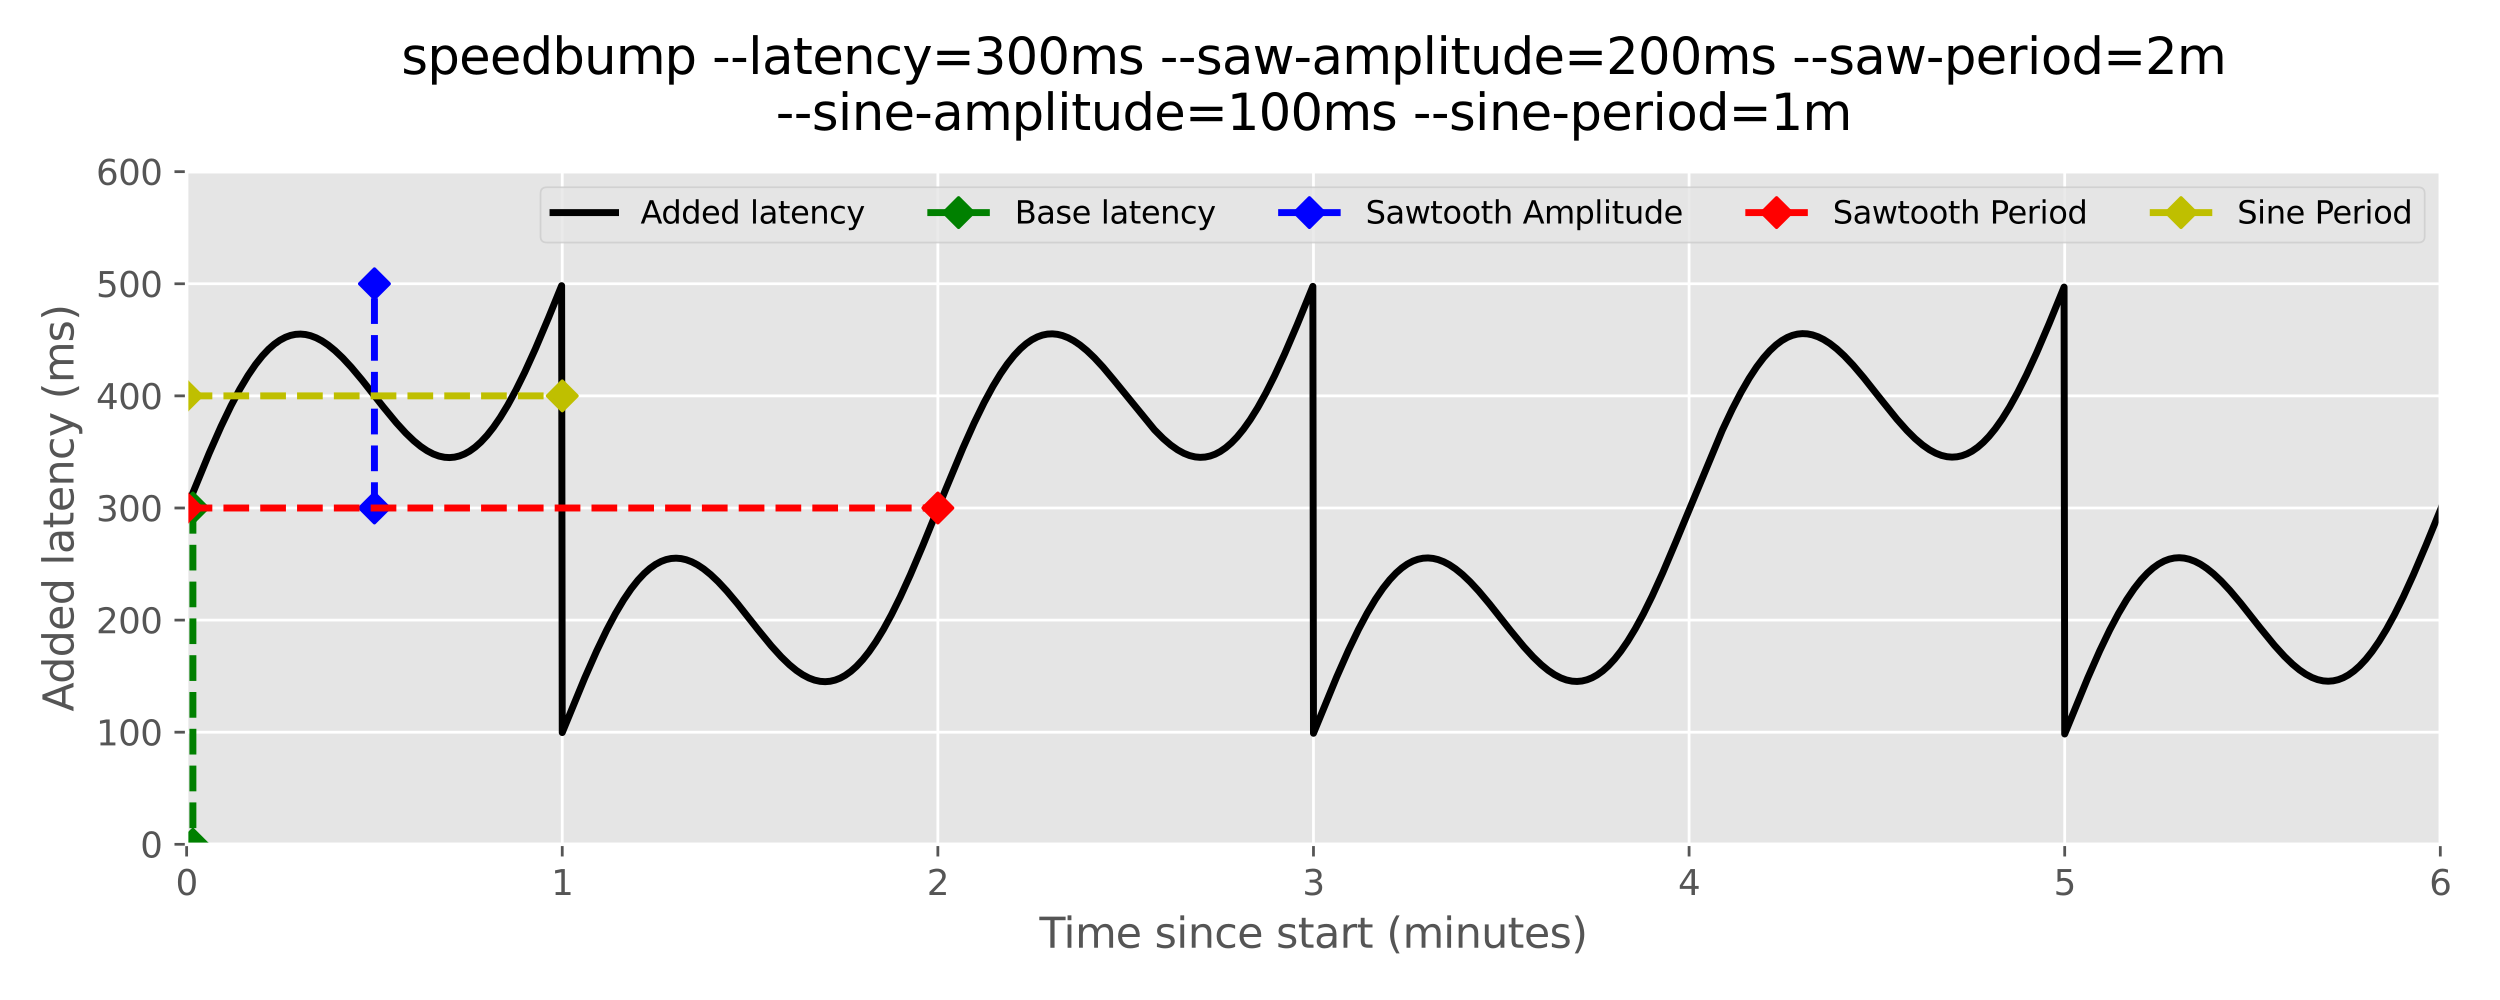 <svg xmlns="http://www.w3.org/2000/svg" xmlns:xlink="http://www.w3.org/1999/xlink" width="960" height="384" version="1.1" viewBox="0 0 720 288"><defs><style type="text/css">*{stroke-linejoin:round;stroke-linecap:butt}</style></defs><g id="figure_1"><g id="patch_1"><path d="M 0 288 L 720 288 L 720 0 L 0 0 z" style="fill:#fff"/></g><g id="axes_1"><g id="patch_2"><path d="M 53.75 243.16 L 702.81 243.16 L 702.81 49.44 L 53.75 49.44 z" style="fill:#e5e5e5"/></g><g id="matplotlib.axis_1"><g id="xtick_1"><g id="line2d_1"><path d="M 53.75 243.16 L 53.75 49.44" clip-path="url(#p2abaa0eec9)" style="fill:none;stroke:#fff;stroke-width:.8;stroke-linecap:square"/></g><g id="line2d_2"><defs><path id="m30bb93a70c" d="M 0 0 L 0 3.5" style="stroke:#555;stroke-width:.8"/></defs><g><use x="53.75" y="243.16" xlink:href="#m30bb93a70c" style="fill:#555;stroke:#555;stroke-width:.8"/></g></g><g id="text_1"><g style="fill:#555" transform="translate(50.569 257.758)scale(0.1 -0.1)"><defs><path id="DejaVuSans-30" d="M 2034 4250 Q 1547 4250 1301 3770 Q 1056 3291 1056 2328 Q 1056 1369 1301 889 Q 1547 409 2034 409 Q 2525 409 2770 889 Q 3016 1369 3016 2328 Q 3016 3291 2770 3770 Q 2525 4250 2034 4250 z M 2034 4750 Q 2819 4750 3233 4129 Q 3647 3509 3647 2328 Q 3647 1150 3233 529 Q 2819 -91 2034 -91 Q 1250 -91 836 529 Q 422 1150 422 2328 Q 422 3509 836 4129 Q 1250 4750 2034 4750 z" transform="scale(0.016)"/></defs><use xlink:href="#DejaVuSans-30"/></g></g></g><g id="xtick_2"><g id="line2d_3"><path d="M 161.927 243.16 L 161.927 49.44" clip-path="url(#p2abaa0eec9)" style="fill:none;stroke:#fff;stroke-width:.8;stroke-linecap:square"/></g><g id="line2d_4"><g><use x="161.927" y="243.16" xlink:href="#m30bb93a70c" style="fill:#555;stroke:#555;stroke-width:.8"/></g></g><g id="text_2"><g style="fill:#555" transform="translate(158.745 257.758)scale(0.1 -0.1)"><defs><path id="DejaVuSans-31" d="M 794 531 L 1825 531 L 1825 4091 L 703 3866 L 703 4441 L 1819 4666 L 2450 4666 L 2450 531 L 3481 531 L 3481 0 L 794 0 L 794 531 z" transform="scale(0.016)"/></defs><use xlink:href="#DejaVuSans-31"/></g></g></g><g id="xtick_3"><g id="line2d_5"><path d="M 270.103 243.16 L 270.103 49.44" clip-path="url(#p2abaa0eec9)" style="fill:none;stroke:#fff;stroke-width:.8;stroke-linecap:square"/></g><g id="line2d_6"><g><use x="270.103" y="243.16" xlink:href="#m30bb93a70c" style="fill:#555;stroke:#555;stroke-width:.8"/></g></g><g id="text_3"><g style="fill:#555" transform="translate(266.922 257.758)scale(0.1 -0.1)"><defs><path id="DejaVuSans-32" d="M 1228 531 L 3431 531 L 3431 0 L 469 0 L 469 531 Q 828 903 1448 1529 Q 2069 2156 2228 2338 Q 2531 2678 2651 2914 Q 2772 3150 2772 3378 Q 2772 3750 2511 3984 Q 2250 4219 1831 4219 Q 1534 4219 1204 4116 Q 875 4013 500 3803 L 500 4441 Q 881 4594 1212 4672 Q 1544 4750 1819 4750 Q 2544 4750 2975 4387 Q 3406 4025 3406 3419 Q 3406 3131 3298 2873 Q 3191 2616 2906 2266 Q 2828 2175 2409 1742 Q 1991 1309 1228 531 z" transform="scale(0.016)"/></defs><use xlink:href="#DejaVuSans-32"/></g></g></g><g id="xtick_4"><g id="line2d_7"><path d="M 378.28 243.16 L 378.28 49.44" clip-path="url(#p2abaa0eec9)" style="fill:none;stroke:#fff;stroke-width:.8;stroke-linecap:square"/></g><g id="line2d_8"><g><use x="378.28" y="243.16" xlink:href="#m30bb93a70c" style="fill:#555;stroke:#555;stroke-width:.8"/></g></g><g id="text_4"><g style="fill:#555" transform="translate(375.099 257.758)scale(0.1 -0.1)"><defs><path id="DejaVuSans-33" d="M 2597 2516 Q 3050 2419 3304 2112 Q 3559 1806 3559 1356 Q 3559 666 3084 287 Q 2609 -91 1734 -91 Q 1441 -91 1130 -33 Q 819 25 488 141 L 488 750 Q 750 597 1062 519 Q 1375 441 1716 441 Q 2309 441 2620 675 Q 2931 909 2931 1356 Q 2931 1769 2642 2001 Q 2353 2234 1838 2234 L 1294 2234 L 1294 2753 L 1863 2753 Q 2328 2753 2575 2939 Q 2822 3125 2822 3475 Q 2822 3834 2567 4026 Q 2313 4219 1838 4219 Q 1578 4219 1281 4162 Q 984 4106 628 3988 L 628 4550 Q 988 4650 1302 4700 Q 1616 4750 1894 4750 Q 2613 4750 3031 4423 Q 3450 4097 3450 3541 Q 3450 3153 3228 2886 Q 3006 2619 2597 2516 z" transform="scale(0.016)"/></defs><use xlink:href="#DejaVuSans-33"/></g></g></g><g id="xtick_5"><g id="line2d_9"><path d="M 486.457 243.16 L 486.457 49.44" clip-path="url(#p2abaa0eec9)" style="fill:none;stroke:#fff;stroke-width:.8;stroke-linecap:square"/></g><g id="line2d_10"><g><use x="486.457" y="243.16" xlink:href="#m30bb93a70c" style="fill:#555;stroke:#555;stroke-width:.8"/></g></g><g id="text_5"><g style="fill:#555" transform="translate(483.275 257.758)scale(0.1 -0.1)"><defs><path id="DejaVuSans-34" d="M 2419 4116 L 825 1625 L 2419 1625 L 2419 4116 z M 2253 4666 L 3047 4666 L 3047 1625 L 3713 1625 L 3713 1100 L 3047 1100 L 3047 0 L 2419 0 L 2419 1100 L 313 1100 L 313 1709 L 2253 4666 z" transform="scale(0.016)"/></defs><use xlink:href="#DejaVuSans-34"/></g></g></g><g id="xtick_6"><g id="line2d_11"><path d="M 594.633 243.16 L 594.633 49.44" clip-path="url(#p2abaa0eec9)" style="fill:none;stroke:#fff;stroke-width:.8;stroke-linecap:square"/></g><g id="line2d_12"><g><use x="594.633" y="243.16" xlink:href="#m30bb93a70c" style="fill:#555;stroke:#555;stroke-width:.8"/></g></g><g id="text_6"><g style="fill:#555" transform="translate(591.452 257.758)scale(0.1 -0.1)"><defs><path id="DejaVuSans-35" d="M 691 4666 L 3169 4666 L 3169 4134 L 1269 4134 L 1269 2991 Q 1406 3038 1543 3061 Q 1681 3084 1819 3084 Q 2600 3084 3056 2656 Q 3513 2228 3513 1497 Q 3513 744 3044 326 Q 2575 -91 1722 -91 Q 1428 -91 1123 -41 Q 819 9 494 109 L 494 744 Q 775 591 1075 516 Q 1375 441 1709 441 Q 2250 441 2565 725 Q 2881 1009 2881 1497 Q 2881 1984 2565 2268 Q 2250 2553 1709 2553 Q 1456 2553 1204 2497 Q 953 2441 691 2322 L 691 4666 z" transform="scale(0.016)"/></defs><use xlink:href="#DejaVuSans-35"/></g></g></g><g id="xtick_7"><g id="line2d_13"><path d="M 702.81 243.16 L 702.81 49.44" clip-path="url(#p2abaa0eec9)" style="fill:none;stroke:#fff;stroke-width:.8;stroke-linecap:square"/></g><g id="line2d_14"><g><use x="702.81" y="243.16" xlink:href="#m30bb93a70c" style="fill:#555;stroke:#555;stroke-width:.8"/></g></g><g id="text_7"><g style="fill:#555" transform="translate(699.629 257.758)scale(0.1 -0.1)"><defs><path id="DejaVuSans-36" d="M 2113 2584 Q 1688 2584 1439 2293 Q 1191 2003 1191 1497 Q 1191 994 1439 701 Q 1688 409 2113 409 Q 2538 409 2786 701 Q 3034 994 3034 1497 Q 3034 2003 2786 2293 Q 2538 2584 2113 2584 z M 3366 4563 L 3366 3988 Q 3128 4100 2886 4159 Q 2644 4219 2406 4219 Q 1781 4219 1451 3797 Q 1122 3375 1075 2522 Q 1259 2794 1537 2939 Q 1816 3084 2150 3084 Q 2853 3084 3261 2657 Q 3669 2231 3669 1497 Q 3669 778 3244 343 Q 2819 -91 2113 -91 Q 1303 -91 875 529 Q 447 1150 447 2328 Q 447 3434 972 4092 Q 1497 4750 2381 4750 Q 2619 4750 2861 4703 Q 3103 4656 3366 4563 z" transform="scale(0.016)"/></defs><use xlink:href="#DejaVuSans-36"/></g></g></g><g id="text_8"><g style="fill:#555" transform="translate(299.352 272.956)scale(0.12 -0.12)"><defs><path id="DejaVuSans-54" d="M -19 4666 L 3928 4666 L 3928 4134 L 2272 4134 L 2272 0 L 1638 0 L 1638 4134 L -19 4134 L -19 4666 z" transform="scale(0.016)"/><path id="DejaVuSans-69" d="M 603 3500 L 1178 3500 L 1178 0 L 603 0 L 603 3500 z M 603 4863 L 1178 4863 L 1178 4134 L 603 4134 L 603 4863 z" transform="scale(0.016)"/><path id="DejaVuSans-6d" d="M 3328 2828 Q 3544 3216 3844 3400 Q 4144 3584 4550 3584 Q 5097 3584 5394 3201 Q 5691 2819 5691 2113 L 5691 0 L 5113 0 L 5113 2094 Q 5113 2597 4934 2840 Q 4756 3084 4391 3084 Q 3944 3084 3684 2787 Q 3425 2491 3425 1978 L 3425 0 L 2847 0 L 2847 2094 Q 2847 2600 2669 2842 Q 2491 3084 2119 3084 Q 1678 3084 1418 2786 Q 1159 2488 1159 1978 L 1159 0 L 581 0 L 581 3500 L 1159 3500 L 1159 2956 Q 1356 3278 1631 3431 Q 1906 3584 2284 3584 Q 2666 3584 2933 3390 Q 3200 3197 3328 2828 z" transform="scale(0.016)"/><path id="DejaVuSans-65" d="M 3597 1894 L 3597 1613 L 953 1613 Q 991 1019 1311 708 Q 1631 397 2203 397 Q 2534 397 2845 478 Q 3156 559 3463 722 L 3463 178 Q 3153 47 2828 -22 Q 2503 -91 2169 -91 Q 1331 -91 842 396 Q 353 884 353 1716 Q 353 2575 817 3079 Q 1281 3584 2069 3584 Q 2775 3584 3186 3129 Q 3597 2675 3597 1894 z M 3022 2063 Q 3016 2534 2758 2815 Q 2500 3097 2075 3097 Q 1594 3097 1305 2825 Q 1016 2553 972 2059 L 3022 2063 z" transform="scale(0.016)"/><path id="DejaVuSans-20" transform="scale(0.016)"/><path id="DejaVuSans-73" d="M 2834 3397 L 2834 2853 Q 2591 2978 2328 3040 Q 2066 3103 1784 3103 Q 1356 3103 1142 2972 Q 928 2841 928 2578 Q 928 2378 1081 2264 Q 1234 2150 1697 2047 L 1894 2003 Q 2506 1872 2764 1633 Q 3022 1394 3022 966 Q 3022 478 2636 193 Q 2250 -91 1575 -91 Q 1294 -91 989 -36 Q 684 19 347 128 L 347 722 Q 666 556 975 473 Q 1284 391 1588 391 Q 1994 391 2212 530 Q 2431 669 2431 922 Q 2431 1156 2273 1281 Q 2116 1406 1581 1522 L 1381 1569 Q 847 1681 609 1914 Q 372 2147 372 2553 Q 372 3047 722 3315 Q 1072 3584 1716 3584 Q 2034 3584 2315 3537 Q 2597 3491 2834 3397 z" transform="scale(0.016)"/><path id="DejaVuSans-6e" d="M 3513 2113 L 3513 0 L 2938 0 L 2938 2094 Q 2938 2591 2744 2837 Q 2550 3084 2163 3084 Q 1697 3084 1428 2787 Q 1159 2491 1159 1978 L 1159 0 L 581 0 L 581 3500 L 1159 3500 L 1159 2956 Q 1366 3272 1645 3428 Q 1925 3584 2291 3584 Q 2894 3584 3203 3211 Q 3513 2838 3513 2113 z" transform="scale(0.016)"/><path id="DejaVuSans-63" d="M 3122 3366 L 3122 2828 Q 2878 2963 2633 3030 Q 2388 3097 2138 3097 Q 1578 3097 1268 2742 Q 959 2388 959 1747 Q 959 1106 1268 751 Q 1578 397 2138 397 Q 2388 397 2633 464 Q 2878 531 3122 666 L 3122 134 Q 2881 22 2623 -34 Q 2366 -91 2075 -91 Q 1284 -91 818 406 Q 353 903 353 1747 Q 353 2603 823 3093 Q 1294 3584 2113 3584 Q 2378 3584 2631 3529 Q 2884 3475 3122 3366 z" transform="scale(0.016)"/><path id="DejaVuSans-74" d="M 1172 4494 L 1172 3500 L 2356 3500 L 2356 3053 L 1172 3053 L 1172 1153 Q 1172 725 1289 603 Q 1406 481 1766 481 L 2356 481 L 2356 0 L 1766 0 Q 1100 0 847 248 Q 594 497 594 1153 L 594 3053 L 172 3053 L 172 3500 L 594 3500 L 594 4494 L 1172 4494 z" transform="scale(0.016)"/><path id="DejaVuSans-61" d="M 2194 1759 Q 1497 1759 1228 1600 Q 959 1441 959 1056 Q 959 750 1161 570 Q 1363 391 1709 391 Q 2188 391 2477 730 Q 2766 1069 2766 1631 L 2766 1759 L 2194 1759 z M 3341 1997 L 3341 0 L 2766 0 L 2766 531 Q 2569 213 2275 61 Q 1981 -91 1556 -91 Q 1019 -91 701 211 Q 384 513 384 1019 Q 384 1609 779 1909 Q 1175 2209 1959 2209 L 2766 2209 L 2766 2266 Q 2766 2663 2505 2880 Q 2244 3097 1772 3097 Q 1472 3097 1187 3025 Q 903 2953 641 2809 L 641 3341 Q 956 3463 1253 3523 Q 1550 3584 1831 3584 Q 2591 3584 2966 3190 Q 3341 2797 3341 1997 z" transform="scale(0.016)"/><path id="DejaVuSans-72" d="M 2631 2963 Q 2534 3019 2420 3045 Q 2306 3072 2169 3072 Q 1681 3072 1420 2755 Q 1159 2438 1159 1844 L 1159 0 L 581 0 L 581 3500 L 1159 3500 L 1159 2956 Q 1341 3275 1631 3429 Q 1922 3584 2338 3584 Q 2397 3584 2469 3576 Q 2541 3569 2628 3553 L 2631 2963 z" transform="scale(0.016)"/><path id="DejaVuSans-28" d="M 1984 4856 Q 1566 4138 1362 3434 Q 1159 2731 1159 2009 Q 1159 1288 1364 580 Q 1569 -128 1984 -844 L 1484 -844 Q 1016 -109 783 600 Q 550 1309 550 2009 Q 550 2706 781 3412 Q 1013 4119 1484 4856 L 1984 4856 z" transform="scale(0.016)"/><path id="DejaVuSans-75" d="M 544 1381 L 544 3500 L 1119 3500 L 1119 1403 Q 1119 906 1312 657 Q 1506 409 1894 409 Q 2359 409 2629 706 Q 2900 1003 2900 1516 L 2900 3500 L 3475 3500 L 3475 0 L 2900 0 L 2900 538 Q 2691 219 2414 64 Q 2138 -91 1772 -91 Q 1169 -91 856 284 Q 544 659 544 1381 z M 1991 3584 L 1991 3584 z" transform="scale(0.016)"/><path id="DejaVuSans-29" d="M 513 4856 L 1013 4856 Q 1481 4119 1714 3412 Q 1947 2706 1947 2009 Q 1947 1309 1714 600 Q 1481 -109 1013 -844 L 513 -844 Q 928 -128 1133 580 Q 1338 1288 1338 2009 Q 1338 2731 1133 3434 Q 928 4138 513 4856 z" transform="scale(0.016)"/></defs><use xlink:href="#DejaVuSans-54"/><use x="57.959" xlink:href="#DejaVuSans-69"/><use x="85.742" xlink:href="#DejaVuSans-6d"/><use x="183.154" xlink:href="#DejaVuSans-65"/><use x="244.678" xlink:href="#DejaVuSans-20"/><use x="276.465" xlink:href="#DejaVuSans-73"/><use x="328.564" xlink:href="#DejaVuSans-69"/><use x="356.348" xlink:href="#DejaVuSans-6e"/><use x="419.727" xlink:href="#DejaVuSans-63"/><use x="474.707" xlink:href="#DejaVuSans-65"/><use x="536.23" xlink:href="#DejaVuSans-20"/><use x="568.018" xlink:href="#DejaVuSans-73"/><use x="620.117" xlink:href="#DejaVuSans-74"/><use x="659.326" xlink:href="#DejaVuSans-61"/><use x="720.605" xlink:href="#DejaVuSans-72"/><use x="761.719" xlink:href="#DejaVuSans-74"/><use x="800.928" xlink:href="#DejaVuSans-20"/><use x="832.715" xlink:href="#DejaVuSans-28"/><use x="871.729" xlink:href="#DejaVuSans-6d"/><use x="969.141" xlink:href="#DejaVuSans-69"/><use x="996.924" xlink:href="#DejaVuSans-6e"/><use x="1060.303" xlink:href="#DejaVuSans-75"/><use x="1123.682" xlink:href="#DejaVuSans-74"/><use x="1162.891" xlink:href="#DejaVuSans-65"/><use x="1224.414" xlink:href="#DejaVuSans-73"/><use x="1276.514" xlink:href="#DejaVuSans-29"/></g></g></g><g id="matplotlib.axis_2"><g id="ytick_1"><g id="line2d_15"><path d="M 53.75 243.16 L 702.81 243.16" clip-path="url(#p2abaa0eec9)" style="fill:none;stroke:#fff;stroke-width:.8;stroke-linecap:square"/></g><g id="line2d_16"><defs><path id="mf6873ef59b" d="M 0 0 L -3.5 0" style="stroke:#555;stroke-width:.8"/></defs><g><use x="53.75" y="243.16" xlink:href="#mf6873ef59b" style="fill:#555;stroke:#555;stroke-width:.8"/></g></g><g id="text_9"><g style="fill:#555" transform="translate(40.388 246.959)scale(0.1 -0.1)"><use xlink:href="#DejaVuSans-30"/></g></g></g><g id="ytick_2"><g id="line2d_17"><path d="M 53.75 210.873 L 702.81 210.873" clip-path="url(#p2abaa0eec9)" style="fill:none;stroke:#fff;stroke-width:.8;stroke-linecap:square"/></g><g id="line2d_18"><g><use x="53.75" y="210.873" xlink:href="#mf6873ef59b" style="fill:#555;stroke:#555;stroke-width:.8"/></g></g><g id="text_10"><g style="fill:#555" transform="translate(27.663 214.673)scale(0.1 -0.1)"><use xlink:href="#DejaVuSans-31"/><use x="63.623" xlink:href="#DejaVuSans-30"/><use x="127.246" xlink:href="#DejaVuSans-30"/></g></g></g><g id="ytick_3"><g id="line2d_19"><path d="M 53.75 178.587 L 702.81 178.587" clip-path="url(#p2abaa0eec9)" style="fill:none;stroke:#fff;stroke-width:.8;stroke-linecap:square"/></g><g id="line2d_20"><g><use x="53.75" y="178.587" xlink:href="#mf6873ef59b" style="fill:#555;stroke:#555;stroke-width:.8"/></g></g><g id="text_11"><g style="fill:#555" transform="translate(27.663 182.386)scale(0.1 -0.1)"><use xlink:href="#DejaVuSans-32"/><use x="63.623" xlink:href="#DejaVuSans-30"/><use x="127.246" xlink:href="#DejaVuSans-30"/></g></g></g><g id="ytick_4"><g id="line2d_21"><path d="M 53.75 146.3 L 702.81 146.3" clip-path="url(#p2abaa0eec9)" style="fill:none;stroke:#fff;stroke-width:.8;stroke-linecap:square"/></g><g id="line2d_22"><g><use x="53.75" y="146.3" xlink:href="#mf6873ef59b" style="fill:#555;stroke:#555;stroke-width:.8"/></g></g><g id="text_12"><g style="fill:#555" transform="translate(27.663 150.099)scale(0.1 -0.1)"><use xlink:href="#DejaVuSans-33"/><use x="63.623" xlink:href="#DejaVuSans-30"/><use x="127.246" xlink:href="#DejaVuSans-30"/></g></g></g><g id="ytick_5"><g id="line2d_23"><path d="M 53.75 114.013 L 702.81 114.013" clip-path="url(#p2abaa0eec9)" style="fill:none;stroke:#fff;stroke-width:.8;stroke-linecap:square"/></g><g id="line2d_24"><g><use x="53.75" y="114.013" xlink:href="#mf6873ef59b" style="fill:#555;stroke:#555;stroke-width:.8"/></g></g><g id="text_13"><g style="fill:#555" transform="translate(27.663 117.813)scale(0.1 -0.1)"><use xlink:href="#DejaVuSans-34"/><use x="63.623" xlink:href="#DejaVuSans-30"/><use x="127.246" xlink:href="#DejaVuSans-30"/></g></g></g><g id="ytick_6"><g id="line2d_25"><path d="M 53.75 81.727 L 702.81 81.727" clip-path="url(#p2abaa0eec9)" style="fill:none;stroke:#fff;stroke-width:.8;stroke-linecap:square"/></g><g id="line2d_26"><g><use x="53.75" y="81.727" xlink:href="#mf6873ef59b" style="fill:#555;stroke:#555;stroke-width:.8"/></g></g><g id="text_14"><g style="fill:#555" transform="translate(27.663 85.526)scale(0.1 -0.1)"><use xlink:href="#DejaVuSans-35"/><use x="63.623" xlink:href="#DejaVuSans-30"/><use x="127.246" xlink:href="#DejaVuSans-30"/></g></g></g><g id="ytick_7"><g id="line2d_27"><path d="M 53.75 49.44 L 702.81 49.44" clip-path="url(#p2abaa0eec9)" style="fill:none;stroke:#fff;stroke-width:.8;stroke-linecap:square"/></g><g id="line2d_28"><g><use x="53.75" y="49.44" xlink:href="#mf6873ef59b" style="fill:#555;stroke:#555;stroke-width:.8"/></g></g><g id="text_15"><g style="fill:#555" transform="translate(27.663 53.239)scale(0.1 -0.1)"><use xlink:href="#DejaVuSans-36"/><use x="63.623" xlink:href="#DejaVuSans-30"/><use x="127.246" xlink:href="#DejaVuSans-30"/></g></g></g><g id="text_16"><g style="fill:#555" transform="translate(21.167 204.925)rotate(-90)scale(0.12 -0.12)"><defs><path id="DejaVuSans-41" d="M 2188 4044 L 1331 1722 L 3047 1722 L 2188 4044 z M 1831 4666 L 2547 4666 L 4325 0 L 3669 0 L 3244 1197 L 1141 1197 L 716 0 L 50 0 L 1831 4666 z" transform="scale(0.016)"/><path id="DejaVuSans-64" d="M 2906 2969 L 2906 4863 L 3481 4863 L 3481 0 L 2906 0 L 2906 525 Q 2725 213 2448 61 Q 2172 -91 1784 -91 Q 1150 -91 751 415 Q 353 922 353 1747 Q 353 2572 751 3078 Q 1150 3584 1784 3584 Q 2172 3584 2448 3432 Q 2725 3281 2906 2969 z M 947 1747 Q 947 1113 1208 752 Q 1469 391 1925 391 Q 2381 391 2643 752 Q 2906 1113 2906 1747 Q 2906 2381 2643 2742 Q 2381 3103 1925 3103 Q 1469 3103 1208 2742 Q 947 2381 947 1747 z" transform="scale(0.016)"/><path id="DejaVuSans-6c" d="M 603 4863 L 1178 4863 L 1178 0 L 603 0 L 603 4863 z" transform="scale(0.016)"/><path id="DejaVuSans-79" d="M 2059 -325 Q 1816 -950 1584 -1140 Q 1353 -1331 966 -1331 L 506 -1331 L 506 -850 L 844 -850 Q 1081 -850 1212 -737 Q 1344 -625 1503 -206 L 1606 56 L 191 3500 L 800 3500 L 1894 763 L 2988 3500 L 3597 3500 L 2059 -325 z" transform="scale(0.016)"/></defs><use xlink:href="#DejaVuSans-41"/><use x="66.658" xlink:href="#DejaVuSans-64"/><use x="130.135" xlink:href="#DejaVuSans-64"/><use x="193.611" xlink:href="#DejaVuSans-65"/><use x="255.135" xlink:href="#DejaVuSans-64"/><use x="318.611" xlink:href="#DejaVuSans-20"/><use x="350.398" xlink:href="#DejaVuSans-6c"/><use x="378.182" xlink:href="#DejaVuSans-61"/><use x="439.461" xlink:href="#DejaVuSans-74"/><use x="478.67" xlink:href="#DejaVuSans-65"/><use x="540.193" xlink:href="#DejaVuSans-6e"/><use x="603.572" xlink:href="#DejaVuSans-63"/><use x="658.553" xlink:href="#DejaVuSans-79"/><use x="717.732" xlink:href="#DejaVuSans-20"/><use x="749.52" xlink:href="#DejaVuSans-28"/><use x="788.533" xlink:href="#DejaVuSans-6d"/><use x="885.945" xlink:href="#DejaVuSans-73"/><use x="938.045" xlink:href="#DejaVuSans-29"/></g></g></g><g id="line2d_29"><path d="M 53.75 146.3 L 60.241 130.546 L 63.666 122.804 L 66.551 116.814 L 69.075 112.07 L 71.419 108.145 L 73.582 104.974 L 75.566 102.475 L 77.369 100.556 L 78.991 99.126 L 80.614 97.98 L 82.237 97.12 L 83.679 96.595 L 85.121 96.294 L 86.564 96.212 L 88.006 96.343 L 89.448 96.681 L 91.071 97.299 L 92.694 98.153 L 94.497 99.36 L 96.48 100.973 L 98.643 103.03 L 101.167 105.754 L 104.232 109.406 L 110.362 117.17 L 114.149 121.763 L 116.853 124.724 L 119.197 126.973 L 121.18 128.593 L 122.983 129.808 L 124.786 130.752 L 126.409 131.35 L 128.031 131.696 L 129.474 131.783 L 130.916 131.654 L 132.358 131.306 L 133.801 130.734 L 135.243 129.936 L 136.866 128.768 L 138.488 127.315 L 140.291 125.373 L 142.094 123.095 L 144.078 120.215 L 146.241 116.655 L 148.585 112.345 L 151.109 107.236 L 154.174 100.492 L 157.96 91.563 L 161.746 82.275 L 161.927 210.976 L 168.417 195.215 L 171.843 187.464 L 174.728 181.463 L 177.252 176.708 L 179.596 172.772 L 181.759 169.589 L 183.742 167.079 L 185.545 165.15 L 187.168 163.71 L 188.791 162.554 L 190.413 161.685 L 191.856 161.152 L 193.298 160.842 L 194.74 160.752 L 196.183 160.875 L 197.625 161.205 L 199.248 161.814 L 200.87 162.661 L 202.673 163.86 L 204.656 165.465 L 206.82 167.515 L 209.344 170.233 L 212.409 173.879 L 218.179 181.187 L 222.145 186.032 L 225.03 189.208 L 227.374 191.465 L 229.357 193.093 L 231.16 194.316 L 232.963 195.268 L 234.585 195.874 L 236.208 196.229 L 237.65 196.324 L 239.093 196.204 L 240.535 195.864 L 241.977 195.3 L 243.42 194.511 L 245.042 193.353 L 246.665 191.91 L 248.468 189.978 L 250.271 187.709 L 252.254 184.841 L 254.418 181.291 L 256.762 176.991 L 259.286 171.893 L 262.17 165.568 L 265.776 157.107 L 272.267 141.168 L 277.315 129.057 L 280.56 121.809 L 283.445 115.903 L 285.969 111.246 L 288.133 107.689 L 290.116 104.813 L 292.099 102.328 L 293.902 100.423 L 295.525 99.004 L 297.147 97.871 L 298.77 97.024 L 300.213 96.51 L 301.655 96.219 L 303.097 96.148 L 304.54 96.29 L 305.982 96.638 L 307.605 97.265 L 309.227 98.129 L 311.03 99.347 L 313.013 100.97 L 315.177 103.036 L 317.701 105.769 L 320.766 109.428 L 332.485 123.786 L 335.009 126.317 L 337.173 128.169 L 339.156 129.565 L 340.959 130.554 L 342.582 131.196 L 344.204 131.588 L 345.647 131.717 L 347.089 131.632 L 348.531 131.328 L 349.974 130.801 L 351.416 130.049 L 353.039 128.932 L 354.661 127.53 L 356.284 125.847 L 358.087 123.655 L 360.07 120.867 L 362.234 117.399 L 364.578 113.18 L 367.102 108.156 L 369.986 101.901 L 373.592 93.5 L 378.1 82.481 L 378.28 211.182 L 384.951 194.984 L 388.376 187.245 L 391.261 181.258 L 393.785 176.517 L 396.129 172.595 L 398.293 169.428 L 400.276 166.932 L 402.079 165.016 L 403.702 163.588 L 405.324 162.445 L 406.947 161.588 L 408.389 161.066 L 409.832 160.767 L 411.274 160.687 L 412.716 160.821 L 414.159 161.161 L 415.781 161.781 L 417.404 162.637 L 419.207 163.847 L 421.19 165.462 L 423.354 167.521 L 425.878 170.247 L 428.943 173.901 L 435.073 181.665 L 438.859 186.257 L 441.563 189.215 L 443.907 191.462 L 445.89 193.08 L 447.693 194.293 L 449.496 195.234 L 451.119 195.83 L 452.742 196.173 L 454.184 196.258 L 455.626 196.127 L 457.069 195.776 L 458.511 195.201 L 459.953 194.401 L 461.576 193.23 L 463.199 191.775 L 465.002 189.83 L 466.805 187.548 L 468.788 184.666 L 470.951 181.103 L 473.295 176.79 L 475.819 171.678 L 478.884 164.932 L 482.67 156.001 L 496.012 123.941 L 498.897 117.842 L 501.421 112.984 L 503.765 108.939 L 505.928 105.649 L 507.912 103.033 L 509.715 101.005 L 511.518 99.321 L 513.14 98.104 L 514.763 97.174 L 516.205 96.587 L 517.648 96.224 L 519.09 96.082 L 520.532 96.155 L 521.975 96.436 L 523.597 96.993 L 525.22 97.79 L 527.023 98.939 L 529.006 100.494 L 531.17 102.498 L 533.694 105.172 L 536.759 108.783 L 541.627 114.932 L 546.314 120.744 L 549.199 123.987 L 551.543 126.317 L 553.706 128.158 L 555.69 129.543 L 557.493 130.521 L 559.115 131.152 L 560.738 131.533 L 562.18 131.652 L 563.623 131.557 L 565.065 131.242 L 566.507 130.704 L 567.95 129.941 L 569.572 128.812 L 571.195 127.397 L 572.818 125.702 L 574.621 123.497 L 576.604 120.695 L 578.767 117.213 L 581.111 112.98 L 583.635 107.944 L 586.52 101.677 L 590.126 93.265 L 594.453 82.686 L 594.633 211.388 L 601.304 195.176 L 604.73 187.418 L 607.615 181.41 L 610.139 176.647 L 612.482 172.702 L 614.646 169.512 L 616.629 166.994 L 618.432 165.057 L 620.055 163.61 L 621.678 162.448 L 623.3 161.572 L 624.743 161.032 L 626.185 160.717 L 627.627 160.62 L 629.07 160.738 L 630.512 161.063 L 632.135 161.666 L 633.757 162.507 L 635.56 163.7 L 637.543 165.3 L 639.707 167.344 L 642.231 170.057 L 645.296 173.7 L 650.885 180.778 L 655.032 185.855 L 657.917 189.036 L 660.261 191.299 L 662.244 192.932 L 664.047 194.161 L 665.85 195.119 L 667.472 195.732 L 669.095 196.093 L 670.537 196.193 L 671.98 196.079 L 673.422 195.745 L 674.864 195.188 L 676.307 194.404 L 677.929 193.253 L 679.552 191.817 L 681.355 189.892 L 683.158 187.631 L 685.141 184.77 L 687.305 181.228 L 689.649 176.936 L 692.173 171.844 L 695.057 165.526 L 698.663 157.071 L 702.99 146.471 L 702.99 146.471" clip-path="url(#p2abaa0eec9)" style="fill:none;stroke:#000;stroke-width:2;stroke-linecap:square"/></g><g id="line2d_30"><path d="M 55.553 146.3 L 55.553 243.16" clip-path="url(#p2abaa0eec9)" style="fill:none;stroke-dasharray:7.4,3.2;stroke-dashoffset:0;stroke:green;stroke-width:2"/><defs><path id="ma96dbb317d" d="M -0 4.243 L 4.243 0 L 0 -4.243 L -4.243 -0 z" style="stroke:green;stroke-linejoin:miter"/></defs><g clip-path="url(#p2abaa0eec9)"><use x="55.553" y="146.3" xlink:href="#ma96dbb317d" style="fill:green;stroke:green;stroke-linejoin:miter"/><use x="55.553" y="243.16" xlink:href="#ma96dbb317d" style="fill:green;stroke:green;stroke-linejoin:miter"/></g></g><g id="line2d_31"><path d="M 107.838 146.3 L 107.838 81.727" clip-path="url(#p2abaa0eec9)" style="fill:none;stroke-dasharray:7.4,3.2;stroke-dashoffset:0;stroke:#00f;stroke-width:2"/><defs><path id="m9de7abeeb2" d="M -0 4.243 L 4.243 0 L 0 -4.243 L -4.243 -0 z" style="stroke:#00f;stroke-linejoin:miter"/></defs><g clip-path="url(#p2abaa0eec9)"><use x="107.838" y="146.3" xlink:href="#m9de7abeeb2" style="fill:#00f;stroke:#00f;stroke-linejoin:miter"/><use x="107.838" y="81.727" xlink:href="#m9de7abeeb2" style="fill:#00f;stroke:#00f;stroke-linejoin:miter"/></g></g><g id="line2d_32"><path d="M 53.75 146.3 L 270.103 146.3" clip-path="url(#p2abaa0eec9)" style="fill:none;stroke-dasharray:7.4,3.2;stroke-dashoffset:0;stroke:red;stroke-width:2"/><defs><path id="m6b73521df0" d="M -0 4.243 L 4.243 0 L 0 -4.243 L -4.243 -0 z" style="stroke:red;stroke-linejoin:miter"/></defs><g clip-path="url(#p2abaa0eec9)"><use x="53.75" y="146.3" xlink:href="#m6b73521df0" style="fill:red;stroke:red;stroke-linejoin:miter"/><use x="270.103" y="146.3" xlink:href="#m6b73521df0" style="fill:red;stroke:red;stroke-linejoin:miter"/></g></g><g id="line2d_33"><path d="M 53.75 114.013 L 161.927 114.013" clip-path="url(#p2abaa0eec9)" style="fill:none;stroke-dasharray:7.4,3.2;stroke-dashoffset:0;stroke:#bfbf00;stroke-width:2"/><defs><path id="m7aae15274b" d="M -0 4.243 L 4.243 0 L 0 -4.243 L -4.243 -0 z" style="stroke:#bfbf00;stroke-linejoin:miter"/></defs><g clip-path="url(#p2abaa0eec9)"><use x="53.75" y="114.013" xlink:href="#m7aae15274b" style="fill:#bfbf00;stroke:#bfbf00;stroke-linejoin:miter"/><use x="161.927" y="114.013" xlink:href="#m7aae15274b" style="fill:#bfbf00;stroke:#bfbf00;stroke-linejoin:miter"/></g></g><g id="patch_3"><path d="M 53.75 243.16 L 53.75 49.44" style="fill:none;stroke:#fff;stroke-linejoin:miter;stroke-linecap:square"/></g><g id="patch_4"><path d="M 702.81 243.16 L 702.81 49.44" style="fill:none;stroke:#fff;stroke-linejoin:miter;stroke-linecap:square"/></g><g id="patch_5"><path d="M 53.75 243.16 L 702.81 243.16" style="fill:none;stroke:#fff;stroke-linejoin:miter;stroke-linecap:square"/></g><g id="patch_6"><path d="M 53.75 49.44 L 702.81 49.44" style="fill:none;stroke:#fff;stroke-linejoin:miter;stroke-linecap:square"/></g><g id="text_17"><g transform="translate(115.582 21.315)scale(0.144 -0.144)"><defs><path id="DejaVuSans-70" d="M 1159 525 L 1159 -1331 L 581 -1331 L 581 3500 L 1159 3500 L 1159 2969 Q 1341 3281 1617 3432 Q 1894 3584 2278 3584 Q 2916 3584 3314 3078 Q 3713 2572 3713 1747 Q 3713 922 3314 415 Q 2916 -91 2278 -91 Q 1894 -91 1617 61 Q 1341 213 1159 525 z M 3116 1747 Q 3116 2381 2855 2742 Q 2594 3103 2138 3103 Q 1681 3103 1420 2742 Q 1159 2381 1159 1747 Q 1159 1113 1420 752 Q 1681 391 2138 391 Q 2594 391 2855 752 Q 3116 1113 3116 1747 z" transform="scale(0.016)"/><path id="DejaVuSans-62" d="M 3116 1747 Q 3116 2381 2855 2742 Q 2594 3103 2138 3103 Q 1681 3103 1420 2742 Q 1159 2381 1159 1747 Q 1159 1113 1420 752 Q 1681 391 2138 391 Q 2594 391 2855 752 Q 3116 1113 3116 1747 z M 1159 2969 Q 1341 3281 1617 3432 Q 1894 3584 2278 3584 Q 2916 3584 3314 3078 Q 3713 2572 3713 1747 Q 3713 922 3314 415 Q 2916 -91 2278 -91 Q 1894 -91 1617 61 Q 1341 213 1159 525 L 1159 0 L 581 0 L 581 4863 L 1159 4863 L 1159 2969 z" transform="scale(0.016)"/><path id="DejaVuSans-2d" d="M 313 2009 L 1997 2009 L 1997 1497 L 313 1497 L 313 2009 z" transform="scale(0.016)"/><path id="DejaVuSans-3d" d="M 678 2906 L 4684 2906 L 4684 2381 L 678 2381 L 678 2906 z M 678 1631 L 4684 1631 L 4684 1100 L 678 1100 L 678 1631 z" transform="scale(0.016)"/><path id="DejaVuSans-77" d="M 269 3500 L 844 3500 L 1563 769 L 2278 3500 L 2956 3500 L 3675 769 L 4391 3500 L 4966 3500 L 4050 0 L 3372 0 L 2619 2869 L 1863 0 L 1184 0 L 269 3500 z" transform="scale(0.016)"/><path id="DejaVuSans-6f" d="M 1959 3097 Q 1497 3097 1228 2736 Q 959 2375 959 1747 Q 959 1119 1226 758 Q 1494 397 1959 397 Q 2419 397 2687 759 Q 2956 1122 2956 1747 Q 2956 2369 2687 2733 Q 2419 3097 1959 3097 z M 1959 3584 Q 2709 3584 3137 3096 Q 3566 2609 3566 1747 Q 3566 888 3137 398 Q 2709 -91 1959 -91 Q 1206 -91 779 398 Q 353 888 353 1747 Q 353 2609 779 3096 Q 1206 3584 1959 3584 z" transform="scale(0.016)"/></defs><use xlink:href="#DejaVuSans-73"/><use x="52.1" xlink:href="#DejaVuSans-70"/><use x="115.576" xlink:href="#DejaVuSans-65"/><use x="177.1" xlink:href="#DejaVuSans-65"/><use x="238.623" xlink:href="#DejaVuSans-64"/><use x="302.1" xlink:href="#DejaVuSans-62"/><use x="365.576" xlink:href="#DejaVuSans-75"/><use x="428.955" xlink:href="#DejaVuSans-6d"/><use x="526.367" xlink:href="#DejaVuSans-70"/><use x="589.844" xlink:href="#DejaVuSans-20"/><use x="621.631" xlink:href="#DejaVuSans-2d"/><use x="657.715" xlink:href="#DejaVuSans-2d"/><use x="693.799" xlink:href="#DejaVuSans-6c"/><use x="721.582" xlink:href="#DejaVuSans-61"/><use x="782.861" xlink:href="#DejaVuSans-74"/><use x="822.07" xlink:href="#DejaVuSans-65"/><use x="883.594" xlink:href="#DejaVuSans-6e"/><use x="946.973" xlink:href="#DejaVuSans-63"/><use x="1001.953" xlink:href="#DejaVuSans-79"/><use x="1061.133" xlink:href="#DejaVuSans-3d"/><use x="1144.922" xlink:href="#DejaVuSans-33"/><use x="1208.545" xlink:href="#DejaVuSans-30"/><use x="1272.168" xlink:href="#DejaVuSans-30"/><use x="1335.791" xlink:href="#DejaVuSans-6d"/><use x="1433.203" xlink:href="#DejaVuSans-73"/><use x="1485.303" xlink:href="#DejaVuSans-20"/><use x="1517.09" xlink:href="#DejaVuSans-2d"/><use x="1553.174" xlink:href="#DejaVuSans-2d"/><use x="1589.258" xlink:href="#DejaVuSans-73"/><use x="1641.357" xlink:href="#DejaVuSans-61"/><use x="1702.637" xlink:href="#DejaVuSans-77"/><use x="1784.424" xlink:href="#DejaVuSans-2d"/><use x="1820.508" xlink:href="#DejaVuSans-61"/><use x="1881.787" xlink:href="#DejaVuSans-6d"/><use x="1979.199" xlink:href="#DejaVuSans-70"/><use x="2042.676" xlink:href="#DejaVuSans-6c"/><use x="2070.459" xlink:href="#DejaVuSans-69"/><use x="2098.242" xlink:href="#DejaVuSans-74"/><use x="2137.451" xlink:href="#DejaVuSans-75"/><use x="2200.83" xlink:href="#DejaVuSans-64"/><use x="2264.307" xlink:href="#DejaVuSans-65"/><use x="2325.83" xlink:href="#DejaVuSans-3d"/><use x="2409.619" xlink:href="#DejaVuSans-32"/><use x="2473.242" xlink:href="#DejaVuSans-30"/><use x="2536.865" xlink:href="#DejaVuSans-30"/><use x="2600.488" xlink:href="#DejaVuSans-6d"/><use x="2697.9" xlink:href="#DejaVuSans-73"/><use x="2750" xlink:href="#DejaVuSans-20"/><use x="2781.787" xlink:href="#DejaVuSans-2d"/><use x="2817.871" xlink:href="#DejaVuSans-2d"/><use x="2853.955" xlink:href="#DejaVuSans-73"/><use x="2906.055" xlink:href="#DejaVuSans-61"/><use x="2967.334" xlink:href="#DejaVuSans-77"/><use x="3049.121" xlink:href="#DejaVuSans-2d"/><use x="3085.205" xlink:href="#DejaVuSans-70"/><use x="3148.682" xlink:href="#DejaVuSans-65"/><use x="3210.205" xlink:href="#DejaVuSans-72"/><use x="3251.318" xlink:href="#DejaVuSans-69"/><use x="3279.102" xlink:href="#DejaVuSans-6f"/><use x="3340.283" xlink:href="#DejaVuSans-64"/><use x="3403.76" xlink:href="#DejaVuSans-3d"/><use x="3487.549" xlink:href="#DejaVuSans-32"/><use x="3551.172" xlink:href="#DejaVuSans-6d"/></g><g transform="translate(223.428 37.44)scale(0.144 -0.144)"><use xlink:href="#DejaVuSans-2d"/><use x="36.084" xlink:href="#DejaVuSans-2d"/><use x="72.168" xlink:href="#DejaVuSans-73"/><use x="124.268" xlink:href="#DejaVuSans-69"/><use x="152.051" xlink:href="#DejaVuSans-6e"/><use x="215.43" xlink:href="#DejaVuSans-65"/><use x="276.953" xlink:href="#DejaVuSans-2d"/><use x="313.037" xlink:href="#DejaVuSans-61"/><use x="374.316" xlink:href="#DejaVuSans-6d"/><use x="471.729" xlink:href="#DejaVuSans-70"/><use x="535.205" xlink:href="#DejaVuSans-6c"/><use x="562.988" xlink:href="#DejaVuSans-69"/><use x="590.771" xlink:href="#DejaVuSans-74"/><use x="629.98" xlink:href="#DejaVuSans-75"/><use x="693.359" xlink:href="#DejaVuSans-64"/><use x="756.836" xlink:href="#DejaVuSans-65"/><use x="818.359" xlink:href="#DejaVuSans-3d"/><use x="902.148" xlink:href="#DejaVuSans-31"/><use x="965.771" xlink:href="#DejaVuSans-30"/><use x="1029.395" xlink:href="#DejaVuSans-30"/><use x="1093.018" xlink:href="#DejaVuSans-6d"/><use x="1190.43" xlink:href="#DejaVuSans-73"/><use x="1242.529" xlink:href="#DejaVuSans-20"/><use x="1274.316" xlink:href="#DejaVuSans-2d"/><use x="1310.4" xlink:href="#DejaVuSans-2d"/><use x="1346.484" xlink:href="#DejaVuSans-73"/><use x="1398.584" xlink:href="#DejaVuSans-69"/><use x="1426.367" xlink:href="#DejaVuSans-6e"/><use x="1489.746" xlink:href="#DejaVuSans-65"/><use x="1551.27" xlink:href="#DejaVuSans-2d"/><use x="1587.354" xlink:href="#DejaVuSans-70"/><use x="1650.83" xlink:href="#DejaVuSans-65"/><use x="1712.354" xlink:href="#DejaVuSans-72"/><use x="1753.467" xlink:href="#DejaVuSans-69"/><use x="1781.25" xlink:href="#DejaVuSans-6f"/><use x="1842.432" xlink:href="#DejaVuSans-64"/><use x="1905.908" xlink:href="#DejaVuSans-3d"/><use x="1989.697" xlink:href="#DejaVuSans-31"/><use x="2053.32" xlink:href="#DejaVuSans-6d"/></g></g><g id="legend_1"><g id="patch_7"><path d="M 157.472 69.85 L 696.51 69.85 Q 698.31 69.85 698.31 68.05 L 698.31 55.74 Q 698.31 53.94 696.51 53.94 L 157.472 53.94 Q 155.672 53.94 155.672 55.74 L 155.672 68.05 Q 155.672 69.85 157.472 69.85 z" style="fill:#e5e5e5;opacity:.8;stroke:#ccc;stroke-width:.5;stroke-linejoin:miter"/></g><g id="line2d_34"><path d="M 159.272 61.229 L 168.272 61.229 L 177.272 61.229" style="fill:none;stroke:#000;stroke-width:2;stroke-linecap:square"/></g><g id="text_18"><g transform="translate(184.472 64.379)scale(0.09 -0.09)"><use xlink:href="#DejaVuSans-41"/><use x="66.658" xlink:href="#DejaVuSans-64"/><use x="130.135" xlink:href="#DejaVuSans-64"/><use x="193.611" xlink:href="#DejaVuSans-65"/><use x="255.135" xlink:href="#DejaVuSans-64"/><use x="318.611" xlink:href="#DejaVuSans-20"/><use x="350.398" xlink:href="#DejaVuSans-6c"/><use x="378.182" xlink:href="#DejaVuSans-61"/><use x="439.461" xlink:href="#DejaVuSans-74"/><use x="478.67" xlink:href="#DejaVuSans-65"/><use x="540.193" xlink:href="#DejaVuSans-6e"/><use x="603.572" xlink:href="#DejaVuSans-63"/><use x="658.553" xlink:href="#DejaVuSans-79"/></g></g><g id="line2d_35"><path d="M 267.071 61.229 L 276.071 61.229 L 285.071 61.229" style="fill:none;stroke-dasharray:7.4,3.2;stroke-dashoffset:0;stroke:green;stroke-width:2"/><g><use x="276.071" y="61.229" xlink:href="#ma96dbb317d" style="fill:green;stroke:green;stroke-linejoin:miter"/></g></g><g id="text_19"><g transform="translate(292.271 64.379)scale(0.09 -0.09)"><defs><path id="DejaVuSans-42" d="M 1259 2228 L 1259 519 L 2272 519 Q 2781 519 3026 730 Q 3272 941 3272 1375 Q 3272 1813 3026 2020 Q 2781 2228 2272 2228 L 1259 2228 z M 1259 4147 L 1259 2741 L 2194 2741 Q 2656 2741 2882 2914 Q 3109 3088 3109 3444 Q 3109 3797 2882 3972 Q 2656 4147 2194 4147 L 1259 4147 z M 628 4666 L 2241 4666 Q 2963 4666 3353 4366 Q 3744 4066 3744 3513 Q 3744 3084 3544 2831 Q 3344 2578 2956 2516 Q 3422 2416 3680 2098 Q 3938 1781 3938 1306 Q 3938 681 3513 340 Q 3088 0 2303 0 L 628 0 L 628 4666 z" transform="scale(0.016)"/></defs><use xlink:href="#DejaVuSans-42"/><use x="68.604" xlink:href="#DejaVuSans-61"/><use x="129.883" xlink:href="#DejaVuSans-73"/><use x="181.982" xlink:href="#DejaVuSans-65"/><use x="243.506" xlink:href="#DejaVuSans-20"/><use x="275.293" xlink:href="#DejaVuSans-6c"/><use x="303.076" xlink:href="#DejaVuSans-61"/><use x="364.355" xlink:href="#DejaVuSans-74"/><use x="403.564" xlink:href="#DejaVuSans-65"/><use x="465.088" xlink:href="#DejaVuSans-6e"/><use x="528.467" xlink:href="#DejaVuSans-63"/><use x="583.447" xlink:href="#DejaVuSans-79"/></g></g><g id="line2d_36"><path d="M 368.108 61.229 L 377.108 61.229 L 386.108 61.229" style="fill:none;stroke-dasharray:7.4,3.2;stroke-dashoffset:0;stroke:#00f;stroke-width:2"/><g><use x="377.108" y="61.229" xlink:href="#m9de7abeeb2" style="fill:#00f;stroke:#00f;stroke-linejoin:miter"/></g></g><g id="text_20"><g transform="translate(393.308 64.379)scale(0.09 -0.09)"><defs><path id="DejaVuSans-53" d="M 3425 4513 L 3425 3897 Q 3066 4069 2747 4153 Q 2428 4238 2131 4238 Q 1616 4238 1336 4038 Q 1056 3838 1056 3469 Q 1056 3159 1242 3001 Q 1428 2844 1947 2747 L 2328 2669 Q 3034 2534 3370 2195 Q 3706 1856 3706 1288 Q 3706 609 3251 259 Q 2797 -91 1919 -91 Q 1588 -91 1214 -16 Q 841 59 441 206 L 441 856 Q 825 641 1194 531 Q 1563 422 1919 422 Q 2459 422 2753 634 Q 3047 847 3047 1241 Q 3047 1584 2836 1778 Q 2625 1972 2144 2069 L 1759 2144 Q 1053 2284 737 2584 Q 422 2884 422 3419 Q 422 4038 858 4394 Q 1294 4750 2059 4750 Q 2388 4750 2728 4690 Q 3069 4631 3425 4513 z" transform="scale(0.016)"/><path id="DejaVuSans-68" d="M 3513 2113 L 3513 0 L 2938 0 L 2938 2094 Q 2938 2591 2744 2837 Q 2550 3084 2163 3084 Q 1697 3084 1428 2787 Q 1159 2491 1159 1978 L 1159 0 L 581 0 L 581 4863 L 1159 4863 L 1159 2956 Q 1366 3272 1645 3428 Q 1925 3584 2291 3584 Q 2894 3584 3203 3211 Q 3513 2838 3513 2113 z" transform="scale(0.016)"/></defs><use xlink:href="#DejaVuSans-53"/><use x="63.477" xlink:href="#DejaVuSans-61"/><use x="124.756" xlink:href="#DejaVuSans-77"/><use x="206.543" xlink:href="#DejaVuSans-74"/><use x="245.752" xlink:href="#DejaVuSans-6f"/><use x="306.934" xlink:href="#DejaVuSans-6f"/><use x="368.115" xlink:href="#DejaVuSans-74"/><use x="407.324" xlink:href="#DejaVuSans-68"/><use x="470.703" xlink:href="#DejaVuSans-20"/><use x="502.49" xlink:href="#DejaVuSans-41"/><use x="570.898" xlink:href="#DejaVuSans-6d"/><use x="668.311" xlink:href="#DejaVuSans-70"/><use x="731.787" xlink:href="#DejaVuSans-6c"/><use x="759.57" xlink:href="#DejaVuSans-69"/><use x="787.354" xlink:href="#DejaVuSans-74"/><use x="826.563" xlink:href="#DejaVuSans-75"/><use x="889.941" xlink:href="#DejaVuSans-64"/><use x="953.418" xlink:href="#DejaVuSans-65"/></g></g><g id="line2d_37"><path d="M 502.653 61.229 L 511.653 61.229 L 520.653 61.229" style="fill:none;stroke-dasharray:7.4,3.2;stroke-dashoffset:0;stroke:red;stroke-width:2"/><g><use x="511.653" y="61.229" xlink:href="#m6b73521df0" style="fill:red;stroke:red;stroke-linejoin:miter"/></g></g><g id="text_21"><g transform="translate(527.853 64.379)scale(0.09 -0.09)"><defs><path id="DejaVuSans-50" d="M 1259 4147 L 1259 2394 L 2053 2394 Q 2494 2394 2734 2622 Q 2975 2850 2975 3272 Q 2975 3691 2734 3919 Q 2494 4147 2053 4147 L 1259 4147 z M 628 4666 L 2053 4666 Q 2838 4666 3239 4311 Q 3641 3956 3641 3272 Q 3641 2581 3239 2228 Q 2838 1875 2053 1875 L 1259 1875 L 1259 0 L 628 0 L 628 4666 z" transform="scale(0.016)"/></defs><use xlink:href="#DejaVuSans-53"/><use x="63.477" xlink:href="#DejaVuSans-61"/><use x="124.756" xlink:href="#DejaVuSans-77"/><use x="206.543" xlink:href="#DejaVuSans-74"/><use x="245.752" xlink:href="#DejaVuSans-6f"/><use x="306.934" xlink:href="#DejaVuSans-6f"/><use x="368.115" xlink:href="#DejaVuSans-74"/><use x="407.324" xlink:href="#DejaVuSans-68"/><use x="470.703" xlink:href="#DejaVuSans-20"/><use x="502.49" xlink:href="#DejaVuSans-50"/><use x="559.168" xlink:href="#DejaVuSans-65"/><use x="620.691" xlink:href="#DejaVuSans-72"/><use x="661.805" xlink:href="#DejaVuSans-69"/><use x="689.588" xlink:href="#DejaVuSans-6f"/><use x="750.77" xlink:href="#DejaVuSans-64"/></g></g><g id="line2d_38"><path d="M 619.135 61.229 L 628.135 61.229 L 637.135 61.229" style="fill:none;stroke-dasharray:7.4,3.2;stroke-dashoffset:0;stroke:#bfbf00;stroke-width:2"/><g><use x="628.135" y="61.229" xlink:href="#m7aae15274b" style="fill:#bfbf00;stroke:#bfbf00;stroke-linejoin:miter"/></g></g><g id="text_22"><g transform="translate(644.335 64.379)scale(0.09 -0.09)"><use xlink:href="#DejaVuSans-53"/><use x="63.477" xlink:href="#DejaVuSans-69"/><use x="91.26" xlink:href="#DejaVuSans-6e"/><use x="154.639" xlink:href="#DejaVuSans-65"/><use x="216.162" xlink:href="#DejaVuSans-20"/><use x="247.949" xlink:href="#DejaVuSans-50"/><use x="304.627" xlink:href="#DejaVuSans-65"/><use x="366.15" xlink:href="#DejaVuSans-72"/><use x="407.264" xlink:href="#DejaVuSans-69"/><use x="435.047" xlink:href="#DejaVuSans-6f"/><use x="496.229" xlink:href="#DejaVuSans-64"/></g></g></g></g></g><defs><clipPath id="p2abaa0eec9"><rect width="649.06" height="193.72" x="53.75" y="49.44"/></clipPath></defs></svg>
